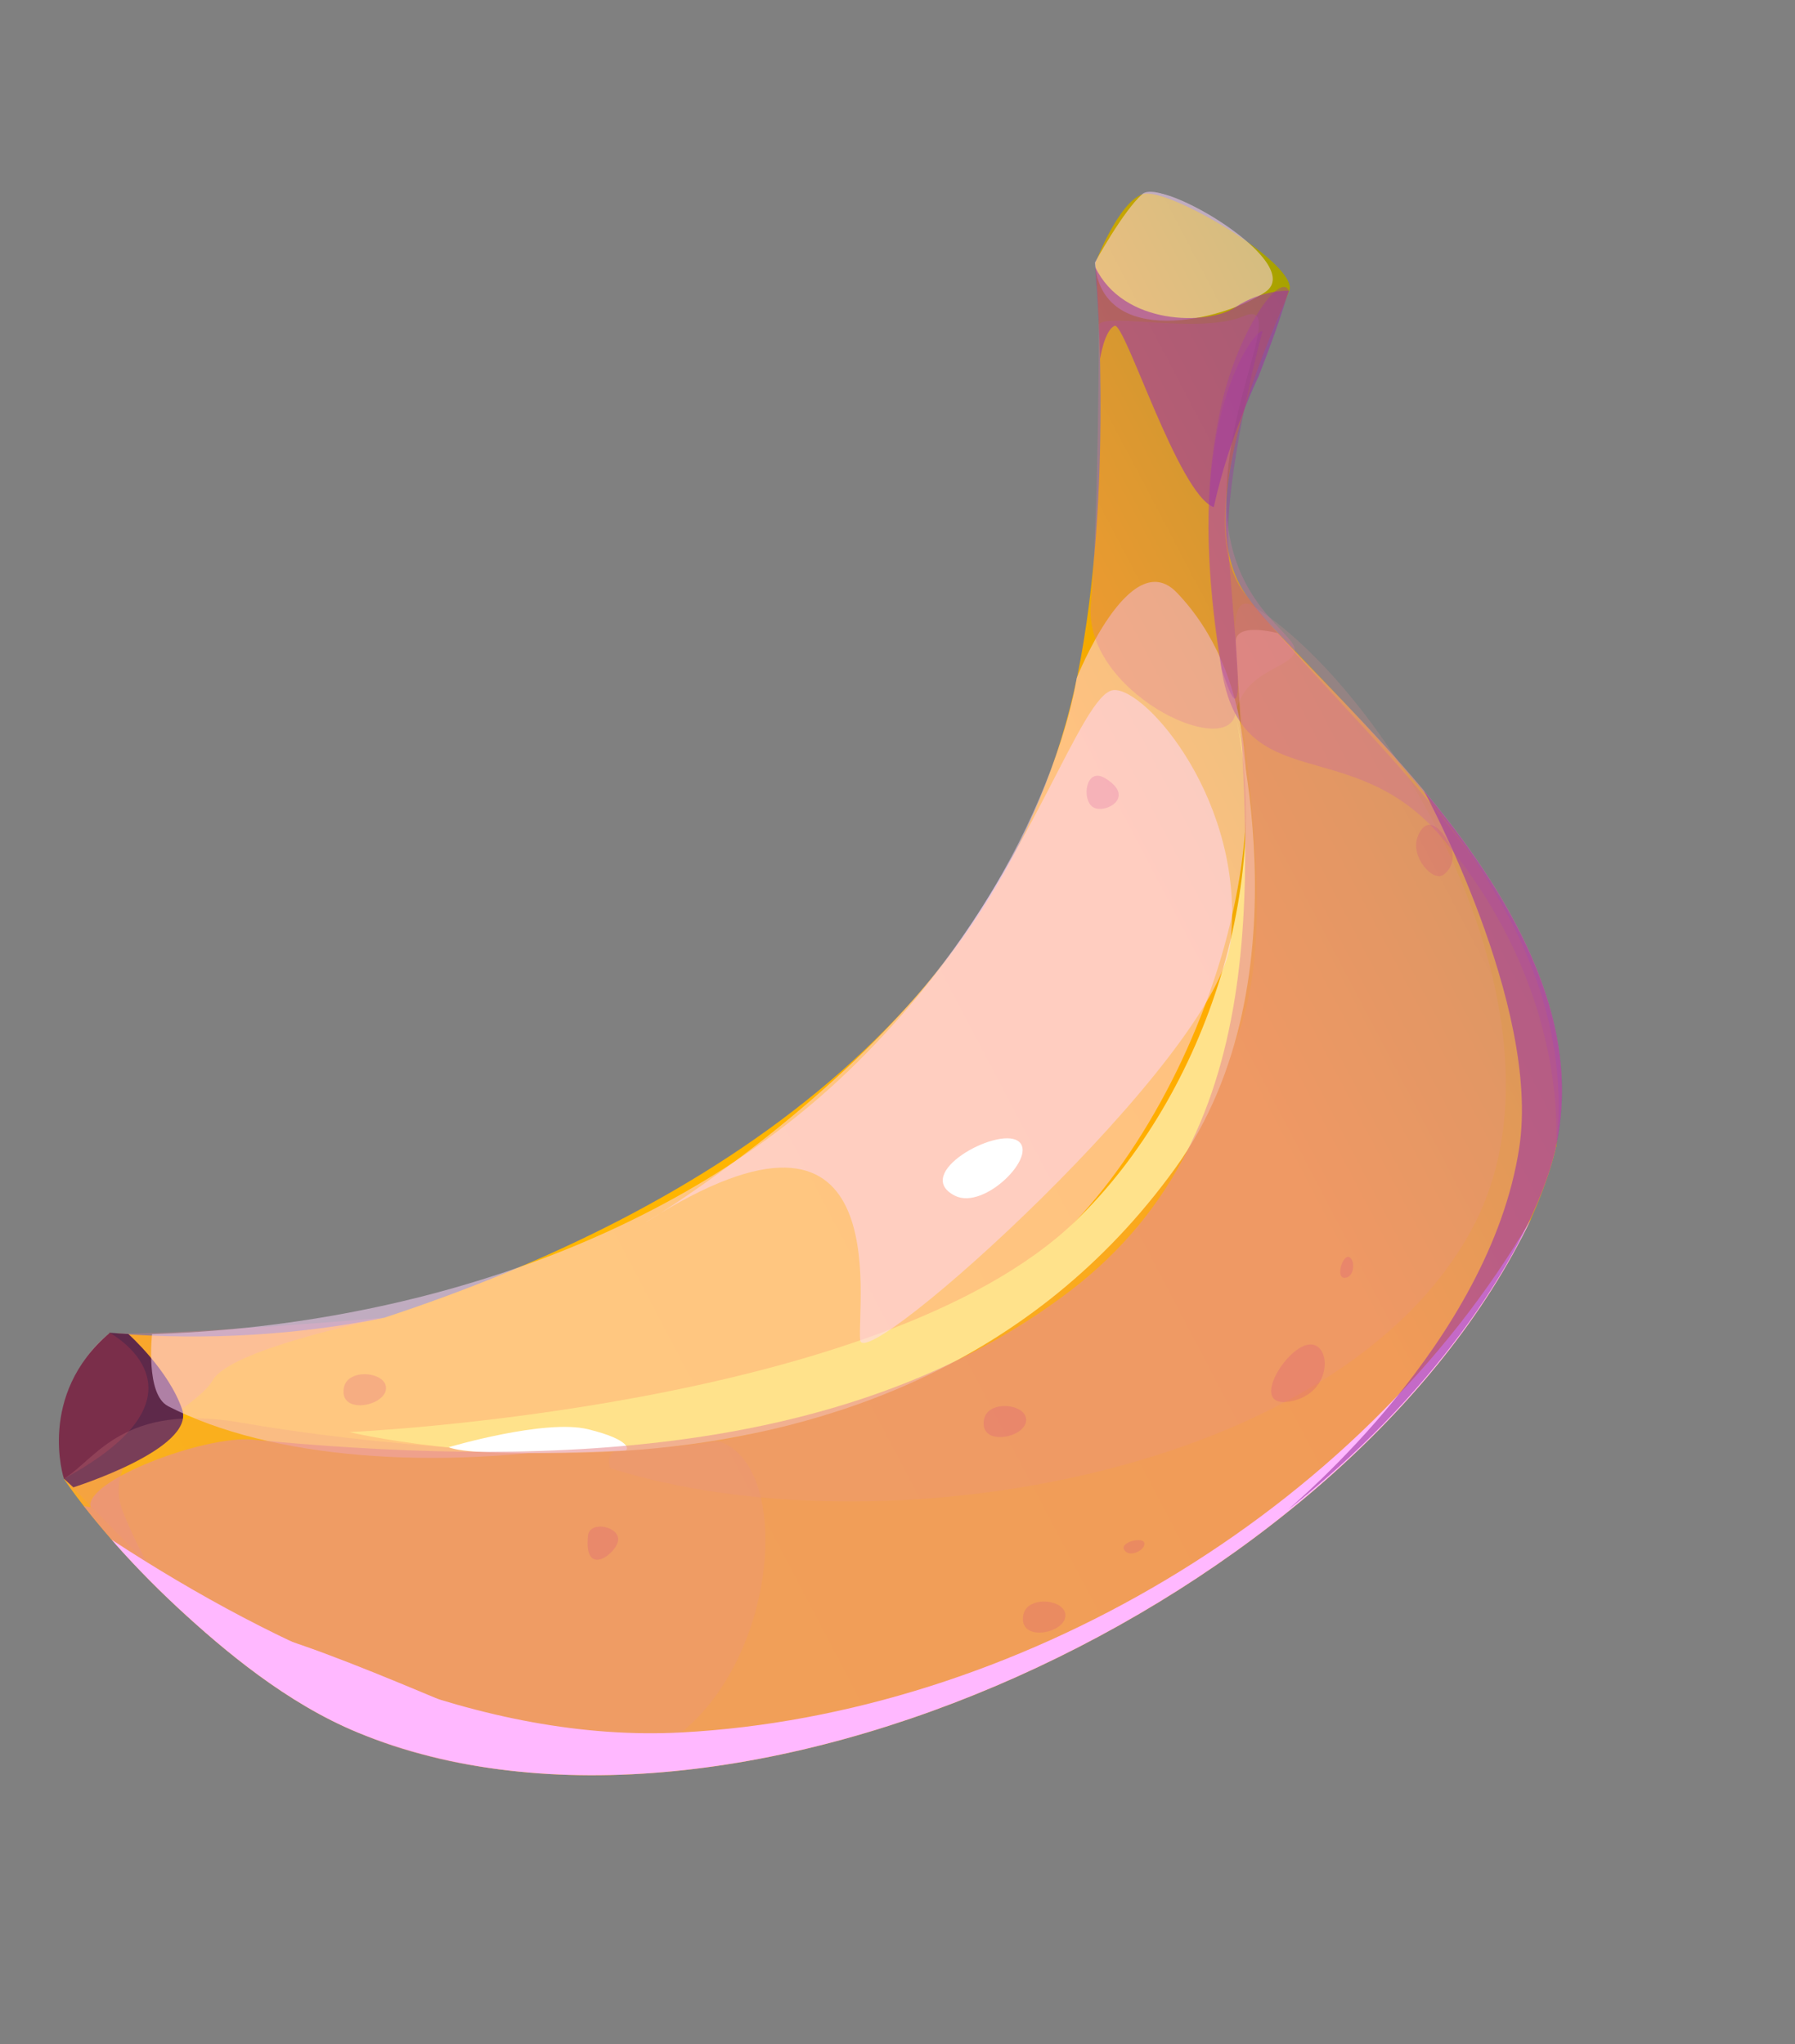 <svg width="36" height="41" viewBox="0 0 36 41" fill="none" xmlns="http://www.w3.org/2000/svg">
<rect x="0" y="0" width="36" height="41" fill="#808080" stroke="none"/>
<g clip-path="url(#clip0_13_12553)">
<path d="M31.207 23.003C31.185 23.112 31.156 23.22 31.125 23.324C31.019 23.679 30.881 24.055 30.705 24.446C30.705 24.446 30.705 24.448 30.704 24.452C27.046 32.102 14.704 37.852 7.174 34.749C5.757 34.166 4.496 33.109 3.57 32.25C3.038 31.755 2.591 31.282 2.24 30.883C2.017 30.626 1.828 30.396 1.681 30.207C1.459 29.924 1.328 29.729 1.291 29.675C1.284 29.663 1.282 29.659 1.282 29.659C1.282 29.659 1.277 29.627 1.275 29.573C1.135 27.625 2.204 26.738 2.204 26.738C2.227 26.741 2.257 26.742 2.29 26.744C4.161 26.892 5.98 26.773 7.682 26.435C7.689 26.434 7.692 26.434 7.697 26.429L7.707 26.432L7.715 26.427C14.181 24.299 20.382 20.333 21.674 13.21C22.343 9.522 21.968 5.276 21.968 5.276C21.968 5.276 22.432 4.05 22.922 3.893C23.411 3.739 26.056 5.3 25.858 5.834C25.661 6.367 23.791 10.144 24.966 11.897C25.117 12.121 25.348 12.4 25.633 12.7C28.3 15.508 31.697 18.718 31.214 23.005L31.207 23.003Z" fill="url(#paint0_linear_13_12553)"/>
<g style="mix-blend-mode:multiply" opacity="0.3">
<path d="M3.571 32.247C2.17 30.952 1.395 29.819 1.292 29.672C1.285 29.66 1.283 29.656 1.283 29.656C1.283 29.656 1.278 29.624 1.276 29.569C1.239 29.173 1.132 27.509 2.205 26.735C2.228 26.738 2.258 26.739 2.291 26.741C3.265 26.791 7.434 26.463 7.695 26.425L7.704 26.427C7.704 26.427 7.691 26.427 7.683 26.432C7.367 26.51 4.614 27.075 4.267 27.684C3.897 28.331 1.928 28.994 2.475 30.345C3.023 31.696 3.574 32.248 3.574 32.248L3.571 32.247Z" fill="#EC8292"/>
</g>
<path d="M2.578 26.76C2.578 26.76 3.383 27.478 3.653 28.269C3.922 29.061 1.47 29.832 1.47 29.832C1.394 29.761 1.356 29.727 1.28 29.655C1.697 28.515 1.882 27.927 2.199 26.73C2.349 26.743 2.426 26.747 2.576 26.756L2.578 26.76Z" fill="#5E294A"/>
<path d="M2.202 26.734C2.202 26.734 4.452 27.944 1.282 29.659C1.282 29.659 0.732 27.979 2.202 26.734Z" fill="#7A2E4A"/>
<g style="mix-blend-mode:soft-light" opacity="0.5">
<path d="M3.368 28.203C7.502 30.322 16.479 29.179 21.119 24.94C24.281 22.053 26.612 15.035 23.605 11.889C22.662 10.9 21.593 13.602 21.593 13.602C21.593 13.602 21.065 17.47 17.185 21.315C13.563 24.907 8.128 26.605 3.05 26.758C3.05 26.758 2.912 27.969 3.372 28.204L3.368 28.203Z" fill="#FFD8FF"/>
</g>
<g style="mix-blend-mode:multiply" opacity="0.2">
<path d="M25.17 12.176C23.976 11.391 25.91 17.364 24.907 20.525C23.401 25.274 16.825 29.102 13.032 29.029C12.489 29.019 12.116 29.031 12.238 29.447C17.608 31.154 26.896 29.609 29.541 24.612C31.71 20.519 28.09 14.091 25.17 12.176Z" fill="#E79092"/>
</g>
<g style="mix-blend-mode:multiply" opacity="0.2">
<path d="M1.283 29.656C1.942 29.259 2.455 28.118 4.859 28.538C7.263 28.962 11.734 29.38 13.816 28.9C15.899 28.42 15.873 32.948 13.672 34.743C11.471 36.538 6.487 34.477 5.57 33.824C4.653 33.171 1.284 29.653 1.284 29.653L1.283 29.656Z" fill="#E79092"/>
</g>
<g style="mix-blend-mode:multiply" opacity="0.4">
<path d="M31.207 23.003C31.199 22.906 31.505 19.877 28.925 16.808C27.112 14.65 24.909 16.051 24.498 13.417C24.088 10.783 24.229 9.42 24.465 8.262C24.791 6.677 25.677 5.422 25.851 5.835C25.654 6.369 23.756 10.338 24.959 11.899C27.19 14.79 32.164 18.534 31.206 23.006L31.207 23.003Z" fill="#9D36A2"/>
</g>
<g style="mix-blend-mode:multiply" opacity="0.4">
<path d="M24.499 13.414C25.104 15.296 24.695 12.265 24.634 10.923C24.572 9.583 25.216 6.991 25.313 6.678C25.414 6.366 23.573 8.071 24.5 13.411L24.499 13.414Z" fill="#9D36A2"/>
</g>
<g style="mix-blend-mode:soft-light" opacity="0.5">
<path d="M21.959 5.27C22.092 7.016 24.546 6.428 25.377 5.857C26.209 5.286 23.303 3.548 22.912 3.891C22.522 4.234 21.955 5.273 21.955 5.273L21.959 5.27Z" fill="#FFD8FF"/>
</g>
<g style="mix-blend-mode:multiply" opacity="0.3">
<path d="M22.038 6.506C22.213 6.271 24.067 6.707 24.938 6.343C25.809 5.98 24.572 8.013 24.597 10.072C24.619 12.13 26.025 12.707 25.968 13.058C25.911 13.412 24.953 13.417 24.774 14.325C24.595 15.234 21.718 13.866 21.878 12.118C22.034 10.372 22.038 6.506 22.038 6.506Z" fill="#DE77A2"/>
</g>
<path d="M6.994 28.724C6.994 28.724 17.658 28.26 21.567 24.494C24.216 21.94 25.651 17.457 24.687 13.99C24.687 13.99 26.319 19.624 23.573 23.427C17.851 31.361 6.995 28.721 6.995 28.721L6.994 28.724Z" fill="#FFE28B"/>
<path d="M8.999 29.027C8.999 29.027 10.927 28.454 11.796 28.667C12.665 28.88 12.607 29.084 12.541 29.09C12.478 29.097 9.507 29.244 8.996 29.026L8.999 29.027Z" fill="white"/>
<g style="mix-blend-mode:multiply" opacity="0.6">
<path d="M31.207 23.003C31.185 23.112 31.156 23.22 31.125 23.324C30.515 25.372 28.627 28.075 25.839 30.276L25.836 30.275C21.181 33.912 12.755 37.153 7.171 34.748C5.739 34.13 4.494 33.105 3.567 32.249C2.692 31.438 2.056 30.684 1.678 30.206C1.733 30.218 1.762 30.222 1.817 30.233C1.68 29.695 4.111 28.786 5.061 28.874C10.4 29.382 16.873 29.403 21.473 25.883C25.673 22.667 25.032 17.247 24.785 12.877C24.771 12.628 25.104 12.575 25.621 12.697C26.365 13.5 27.488 14.578 28.555 15.851C30.222 17.844 31.777 20.384 31.201 23.001L31.207 23.003Z" fill="#E79092"/>
</g>
<g style="mix-blend-mode:multiply" opacity="0.6">
<path d="M21.994 5.734C22.03 6.321 22.044 6.613 22.063 7.198C22.063 7.198 22.148 6.63 22.353 6.536C22.555 6.438 23.627 9.91 24.343 10.173C24.648 8.769 25.244 7.545 25.244 7.545C25.506 6.872 25.628 6.528 25.849 5.831C25.849 5.831 25.314 5.803 24.769 6.166C24.225 6.525 22.529 6.536 21.966 5.357C21.977 5.509 21.983 5.585 21.99 5.737L21.994 5.734Z" fill="#9D36A2"/>
</g>
<g style="mix-blend-mode:soft-light" opacity="0.5">
<path d="M12.965 24.506C18.006 21.301 17.18 26.131 17.251 26.879C17.316 27.599 24.419 21.221 24.678 18.899C24.99 16.113 22.986 13.792 22.335 13.841C21.685 13.891 20.646 17.412 18.313 20.057C15.979 22.702 12.964 24.509 12.964 24.509L12.965 24.506Z" fill="#FFD8FF"/>
</g>
<g style="mix-blend-mode:soft-light">
<path d="M30.704 24.452C27.046 32.102 14.704 37.852 7.174 34.749C5.757 34.166 4.496 33.109 3.57 32.25C3.038 31.755 2.59 31.285 2.24 30.883C5.585 33.071 9.682 34.96 13.667 34.748C20.302 34.396 27.251 30.376 30.703 24.455L30.704 24.452Z" fill="#FFB8FF"/>
</g>
<g style="mix-blend-mode:soft-light">
<path d="M4.539 32.974C3.727 31.8 8.89 34.157 9.736 34.469C10.581 34.783 8.971 35.247 7.465 34.728C5.962 34.21 4.536 32.974 4.536 32.974L4.539 32.974Z" fill="#FFB8FF"/>
</g>
<g style="mix-blend-mode:multiply" opacity="0.6">
<path d="M31.207 23.003C31.185 23.112 31.156 23.22 31.125 23.324C30.515 25.372 28.627 28.075 25.839 30.276C25.962 30.146 29.874 26.916 30.469 23.022C30.907 20.172 28.556 15.858 28.556 15.858C30.223 17.851 31.779 20.388 31.203 23.005L31.207 23.003Z" fill="#9D36A2"/>
</g>
<path d="M19.15 23.982C18.285 23.54 19.981 22.604 20.412 22.882C20.843 23.16 19.744 24.284 19.15 23.982Z" fill="white"/>
<g style="mix-blend-mode:multiply" opacity="0.4">
<g style="mix-blend-mode:multiply" opacity="0.4">
<path d="M29.085 16.959C28.829 16.47 28.567 16.41 28.427 16.797C28.286 17.183 28.739 17.705 28.952 17.544C29.165 17.384 29.171 17.121 29.085 16.959Z" fill="#C62792"/>
</g>
<g style="mix-blend-mode:multiply" opacity="0.4">
<path d="M22.17 15.612C21.771 15.366 21.688 16.043 21.92 16.189C22.152 16.337 22.796 15.997 22.17 15.612Z" fill="#C62792"/>
</g>
<g style="mix-blend-mode:multiply" opacity="0.4">
<path d="M26.141 26.998C26.689 26.762 26.8 27.891 25.935 28.096C25.069 28.302 25.665 27.203 26.141 26.998Z" fill="#C62792"/>
</g>
<g style="mix-blend-mode:multiply" opacity="0.4">
<path d="M27.099 25.247C26.958 25.063 26.773 25.614 26.955 25.629C27.138 25.644 27.182 25.354 27.099 25.247Z" fill="#C62792"/>
</g>
<g style="mix-blend-mode:multiply" opacity="0.4">
<path d="M22.943 31.006C23.031 30.792 22.463 30.911 22.542 31.075C22.62 31.238 22.893 31.132 22.943 31.006Z" fill="#C62792"/>
</g>
<g style="mix-blend-mode:multiply" opacity="0.4">
<path d="M11.793 30.803C11.826 30.49 12.42 30.615 12.398 30.887C12.376 31.16 11.702 31.664 11.793 30.803Z" fill="#C62792"/>
</g>
<g style="mix-blend-mode:multiply" opacity="0.4">
<path d="M19.735 28.471C19.81 28.063 20.614 28.153 20.579 28.5C20.546 28.851 19.633 29.017 19.735 28.471Z" fill="#C62792"/>
</g>
<g style="mix-blend-mode:multiply" opacity="0.4">
<path d="M20.523 32.393C20.598 31.985 21.402 32.075 21.366 32.422C21.334 32.773 20.421 32.939 20.523 32.393Z" fill="#C62792"/>
</g>
<g style="mix-blend-mode:multiply" opacity="0.4">
<path d="M6.897 27.833C6.972 27.425 7.776 27.515 7.741 27.862C7.708 28.213 6.795 28.379 6.897 27.833Z" fill="#C62792"/>
</g>
</g>
</g>
<defs>
<linearGradient id="paint0_linear_13_12553" x1="1.212" y1="29.524" x2="30.337" y2="14.218" gradientUnits="userSpaceOnUse">
<stop stop-color="#FFB800"/>
<stop offset="0.44" stop-color="#FFB500"/>
<stop offset="0.73" stop-color="#FFAC00"/>
<stop offset="0.75" stop-color="#FFAC00"/>
<stop offset="0.79" stop-color="#F4AA00"/>
<stop offset="0.88" stop-color="#D9A700"/>
<stop offset="0.99" stop-color="#ACA200"/>
<stop offset="1" stop-color="#A7A200"/>
</linearGradient>
<clipPath id="clip0_13_12553">
<rect width="27.582" height="34.087" fill="white" transform="translate(8.822) rotate(15)"/>
</clipPath>
</defs>
</svg>
